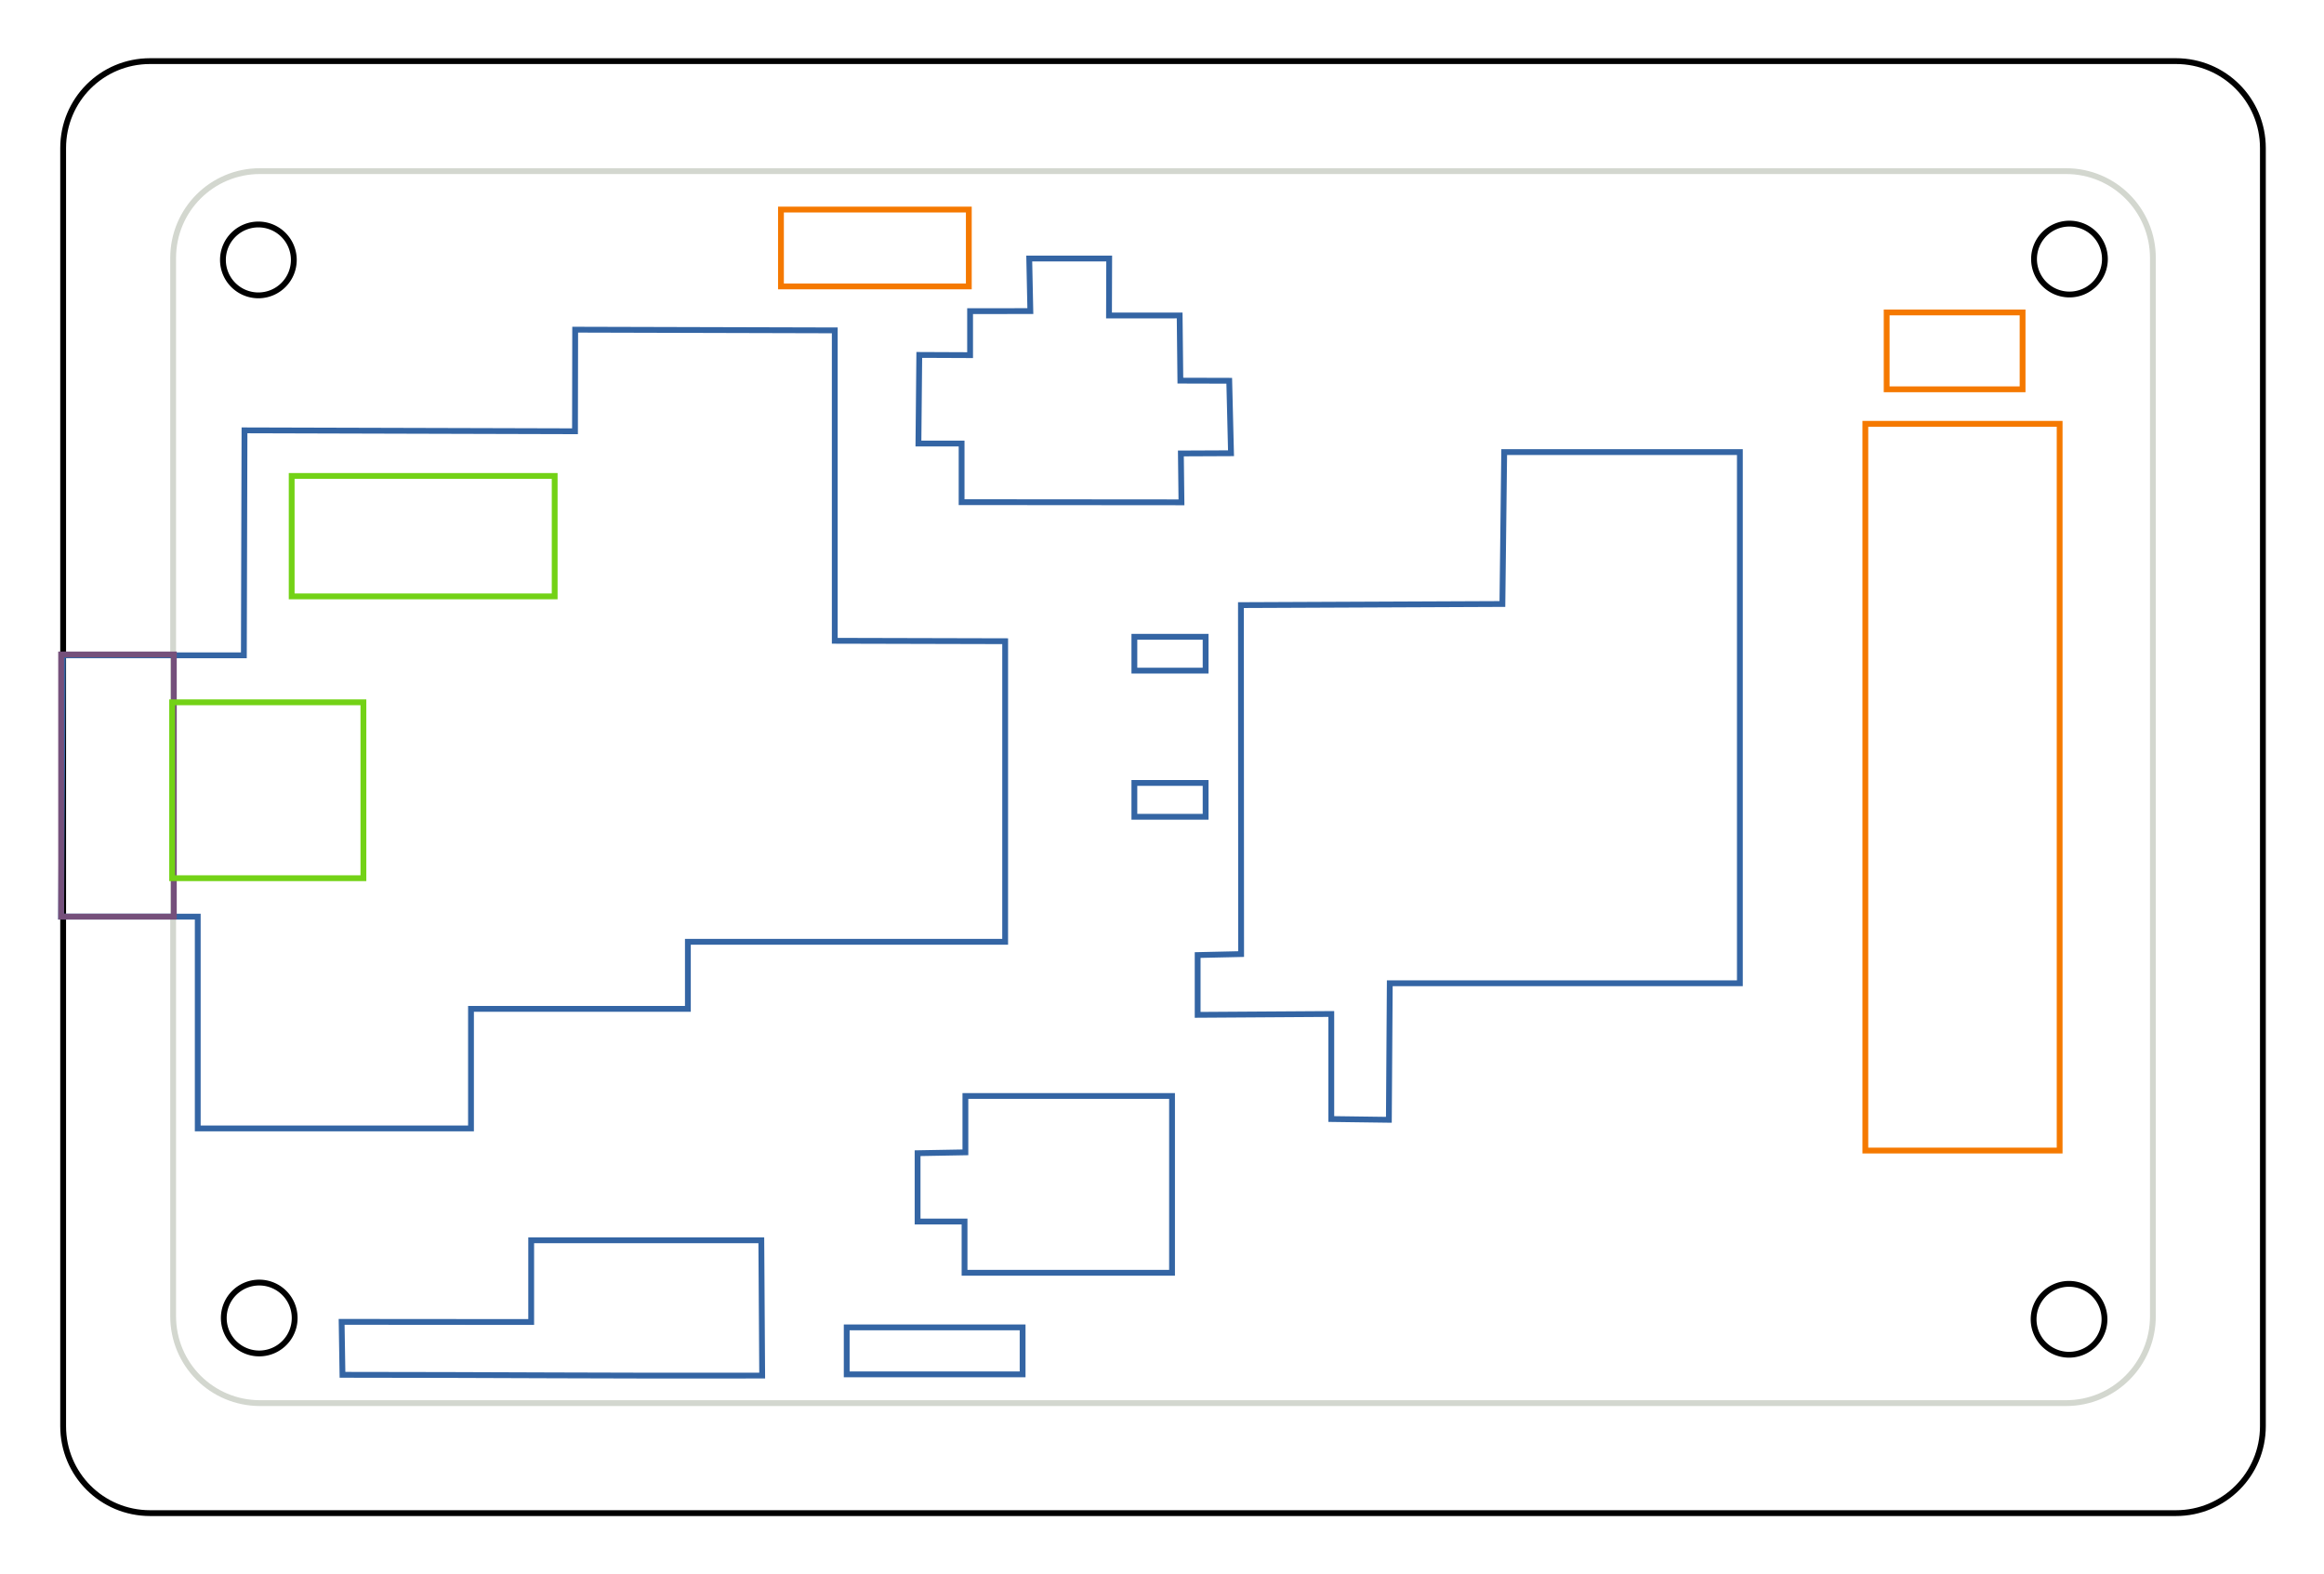 <?xml version="1.0" encoding="UTF-8" standalone="no"?>
<!-- Created with Inkscape (http://www.inkscape.org/) -->

<svg
   xmlns:dc="http://purl.org/dc/elements/1.1/"
   xmlns:cc="http://creativecommons.org/ns#"
   xmlns:rdf="http://www.w3.org/1999/02/22-rdf-syntax-ns#"
   xmlns:svg="http://www.w3.org/2000/svg"
   xmlns="http://www.w3.org/2000/svg"
   xmlns:sodipodi="http://sodipodi.sourceforge.net/DTD/sodipodi-0.dtd"
   xmlns:inkscape="http://www.inkscape.org/namespaces/inkscape"
   version="1.1"
   id="svg2"
   width="399.303"
   height="270.449"
   viewBox="0 0 399.303 270.449"
   sodipodi:docname="bus-blaster-case.svg"
   inkscape:version="0.92.3 (2405546, 2018-03-11)">
  <defs
     id="defs6" />
  <sodipodi:namedview
     pagecolor="#ffffff"
     bordercolor="#666666"
     borderopacity="1"
     objecttolerance="10"
     gridtolerance="10"
     guidetolerance="10"
     inkscape:pageopacity="0"
     inkscape:pageshadow="2"
     inkscape:window-width="1920"
     inkscape:window-height="1033"
     id="namedview4"
     showgrid="false"
     inkscape:zoom="1.7040094"
     inkscape:cx="35.132304"
     inkscape:cy="114.11705"
     inkscape:window-x="0"
     inkscape:window-y="0"
     inkscape:window-maximized="1"
     inkscape:current-layer="svg2"
     fit-margin-top="10"
     fit-margin-left="10"
     fit-margin-right="10"
     fit-margin-bottom="10" />
  <path
     style="opacity:1;fill:none;fill-opacity:1;stroke:#d3d7cf;stroke-width:1;stroke-linecap:round;stroke-linejoin:miter;stroke-miterlimit:4;stroke-dasharray:none;stroke-dashoffset:2;stroke-opacity:1"
     d="M 44.687,29.398 H 354.966 c 8.276,0 14.939,6.663 14.939,14.939 v 181.776 c 0,8.276 -6.663,14.939 -14.939,14.939 H 44.687 c -8.276,0 -14.939,-6.663 -14.939,-14.939 V 44.336 c 0,-8.276 6.663,-14.939 14.939,-14.939 z"
     id="rect817"
     inkscape:connector-curvature="0" />
  <path
     style="opacity:1;fill:none;fill-opacity:1;stroke:#f57900;stroke-width:1;stroke-linecap:round;stroke-linejoin:miter;stroke-miterlimit:4;stroke-dasharray:none;stroke-dashoffset:2;stroke-opacity:1"
     d="m 320.497,72.812 h 33.385 V 197.66 h -33.385 z"
     id="rect819"
     inkscape:connector-curvature="0" />
  <path
     style="opacity:1;fill:none;fill-opacity:1;stroke:#000000;stroke-width:1;stroke-linecap:round;stroke-linejoin:miter;stroke-miterlimit:4;stroke-dasharray:none;stroke-dashoffset:2;stroke-opacity:1"
     d="m 361.587,226.65 a 6.089,6.089 0 0 1 -6.089,6.089 6.089,6.089 0 0 1 -6.089,-6.089 6.089,6.089 0 0 1 6.089,-6.089 6.089,6.089 0 0 1 6.089,6.089 z"
     id="path4524"
     inkscape:connector-curvature="0" />
  <path
     style="opacity:1;fill:none;fill-opacity:1;stroke:#000000;stroke-width:1;stroke-linecap:round;stroke-linejoin:miter;stroke-miterlimit:4;stroke-dasharray:none;stroke-dashoffset:2;stroke-opacity:1"
     d="m 361.66,44.506 a 6.089,6.089 0 0 1 -6.089,6.089 6.089,6.089 0 0 1 -6.089,-6.089 6.089,6.089 0 0 1 6.089,-6.089 6.089,6.089 0 0 1 6.089,6.089 z"
     id="path4524-3"
     inkscape:connector-curvature="0" />
  <path
     style="opacity:1;fill:none;fill-opacity:1;stroke:#000000;stroke-width:1;stroke-linecap:round;stroke-linejoin:miter;stroke-miterlimit:4;stroke-dasharray:none;stroke-dashoffset:2;stroke-opacity:1"
     d="m 50.483,44.653 a 6.089,6.089 0 0 1 -6.089,6.089 6.089,6.089 0 0 1 -6.089,-6.089 6.089,6.089 0 0 1 6.089,-6.089 6.089,6.089 0 0 1 6.089,6.089 z"
     id="path4524-6"
     inkscape:connector-curvature="0" />
  <path
     style="opacity:1;fill:none;fill-opacity:1;stroke:#000000;stroke-width:1;stroke-linecap:round;stroke-linejoin:miter;stroke-miterlimit:4;stroke-dasharray:none;stroke-dashoffset:2;stroke-opacity:1"
     d="m 50.629,226.43 a 6.089,6.089 0 0 1 -6.089,6.089 6.089,6.089 0 0 1 -6.089,-6.089 6.089,6.089 0 0 1 6.089,-6.089 6.089,6.089 0 0 1 6.089,6.089 z"
     id="path4524-7"
     inkscape:connector-curvature="0" />
  <path
     style="opacity:1;fill:none;fill-opacity:1;stroke:#f57900;stroke-width:1;stroke-linecap:round;stroke-linejoin:miter;stroke-miterlimit:4;stroke-dasharray:none;stroke-dashoffset:2;stroke-opacity:1"
     d="m 134.182,35.997 h 32.277 v 13.204 h -32.277 z"
     id="rect4553"
     inkscape:connector-curvature="0" />
  <path
     style="opacity:1;fill:none;fill-opacity:1;stroke:#f57900;stroke-width:1;stroke-linecap:round;stroke-linejoin:miter;stroke-miterlimit:4;stroke-dasharray:none;stroke-dashoffset:2;stroke-opacity:1"
     d="m 324.16,53.679 h 23.355 v 13.204 h -23.355 z"
     id="rect4553-3"
     inkscape:connector-curvature="0" />
  <path
     style="opacity:1;fill:none;fill-opacity:1;stroke:#000000;stroke-width:1;stroke-linecap:round;stroke-linejoin:miter;stroke-miterlimit:4;stroke-dasharray:none;stroke-dashoffset:2;stroke-opacity:1"
     d="M 25.789,10.5 H 373.864 c 8.276,0 14.939,6.663 14.939,14.939 V 245.01 c 0,8.276 -6.663,14.939 -14.939,14.939 H 25.789 c -8.276,0 -14.939,-6.663 -14.939,-14.939 V 25.439 C 10.85,17.163 17.513,10.5 25.789,10.5 Z"
     id="rect817-5"
     inkscape:connector-curvature="0" />
  <path
     style="opacity:1;fill:none;fill-opacity:1;stroke:#3465a4;stroke-width:1;stroke-linecap:round;stroke-linejoin:miter;stroke-miterlimit:4;stroke-dasharray:none;stroke-dashoffset:2;stroke-opacity:1"
     d="m 130.956,236.318 c -24.746,0.074 -47.142,-0.131 -72.111,-0.131 l -0.147,-9.096 32.57,0.026 v -14.038 h 39.539 z m 82.258,-132.36 44.922,-0.194 0.311,-26.1 h 40.493 V 168.919 H 238.788 l -0.157,23.459 -9.893,-0.132 v -18.046 l -22.961,0.147 V 164.075 l 7.469,-0.168 z m -40.511,57.835 h -54.513 v 11.528 H 80.925 V 193.86 H 33.977 V 157.475 H 10.503 l 0.293,-44.894 H 41.9 l 0.109,-38.648 56.785,0.158 0.031,-17.453 44.602,0.12 v 53.328 l 29.278,0.073 z M 166.679,61.012 v -7.556 l 10.352,-0.012 -0.19,-9.029 13.737,-0.003 -0.031,9.79 12.138,-0.008 0.122,11.199 8.397,0.023 0.305,12.449 -8.615,0.038 0.101,8.396 -37.775,-0.031 V 76.196 h -7.418 l 0.147,-15.221 z"
     id="path4662"
     inkscape:connector-curvature="0"
     sodipodi:nodetypes="cccccccccccccccccccccccccccccccccccccccccccccccccccccc" />
  <path
     style="opacity:1;fill:none;fill-opacity:1;stroke:#3465a4;stroke-width:1;stroke-linecap:round;stroke-linejoin:miter;stroke-miterlimit:4;stroke-dasharray:none;stroke-dashoffset:2;stroke-opacity:1"
     d="m 165.872,197.968 1e-5,-9.683 h 35.505 v 30.37 h -35.651 v -8.803 l -8.069,1e-5 v -11.737 z"
     id="rect825"
     inkscape:connector-curvature="0"
     sodipodi:nodetypes="ccccccccc" />
  <path
     style="opacity:1;fill:none;fill-opacity:1;stroke:#3465a4;stroke-width:1;stroke-linecap:round;stroke-linejoin:miter;stroke-miterlimit:4;stroke-dasharray:none;stroke-dashoffset:2;stroke-opacity:1"
     d="m 145.479,228.044 h 30.223 v 8.069 h -30.223 z"
     id="rect828"
     inkscape:connector-curvature="0" />
  <path
     style="opacity:1;fill:none;fill-opacity:1;stroke:#3465a4;stroke-width:1;stroke-linecap:round;stroke-linejoin:miter;stroke-miterlimit:4;stroke-dasharray:none;stroke-dashoffset:2;stroke-opacity:1"
     d="m 194.904,109.403 h 12.242 v 5.81 h -12.242 z"
     id="rect4533"
     inkscape:connector-curvature="0" />
  <path
     inkscape:connector-curvature="0"
     style="opacity:1;fill:none;fill-opacity:1;stroke:#3465a4;stroke-width:1;stroke-linecap:round;stroke-linejoin:miter;stroke-miterlimit:4;stroke-dasharray:none;stroke-dashoffset:2;stroke-opacity:1"
     d="m 194.904,134.509 h 12.242 v 5.81 h -12.242 z"
     id="rect4533-3" />
  <path
     style="opacity:1;fill:none;fill-opacity:1;stroke:#75507b;stroke-width:1;stroke-linecap:round;stroke-linejoin:miter;stroke-miterlimit:4;stroke-dasharray:none;stroke-dashoffset:2;stroke-opacity:1"
     d="m 10.503,112.434 h 19.366 v 45.041 H 10.503 Z"
     id="rect4551"
     inkscape:connector-curvature="0" />
  <path
     style="opacity:1;fill:none;fill-opacity:1;stroke:#73d216;stroke-width:1;stroke-linecap:round;stroke-linejoin:miter;stroke-miterlimit:4;stroke-dasharray:none;stroke-dashoffset:2;stroke-opacity:1"
     d="M 50.116,81.771 H 95.303 V 102.458 H 50.116 Z"
     id="rect4554"
     inkscape:connector-curvature="0" />
  <path
     style="opacity:1;fill:none;fill-opacity:1;stroke:#73d216;stroke-width:1;stroke-linecap:round;stroke-linejoin:miter;stroke-miterlimit:4;stroke-dasharray:none;stroke-dashoffset:2;stroke-opacity:1"
     d="m 29.576,120.65 h 32.864 v 30.223 H 29.576 Z"
     id="rect4556"
     inkscape:connector-curvature="0" />
</svg>

